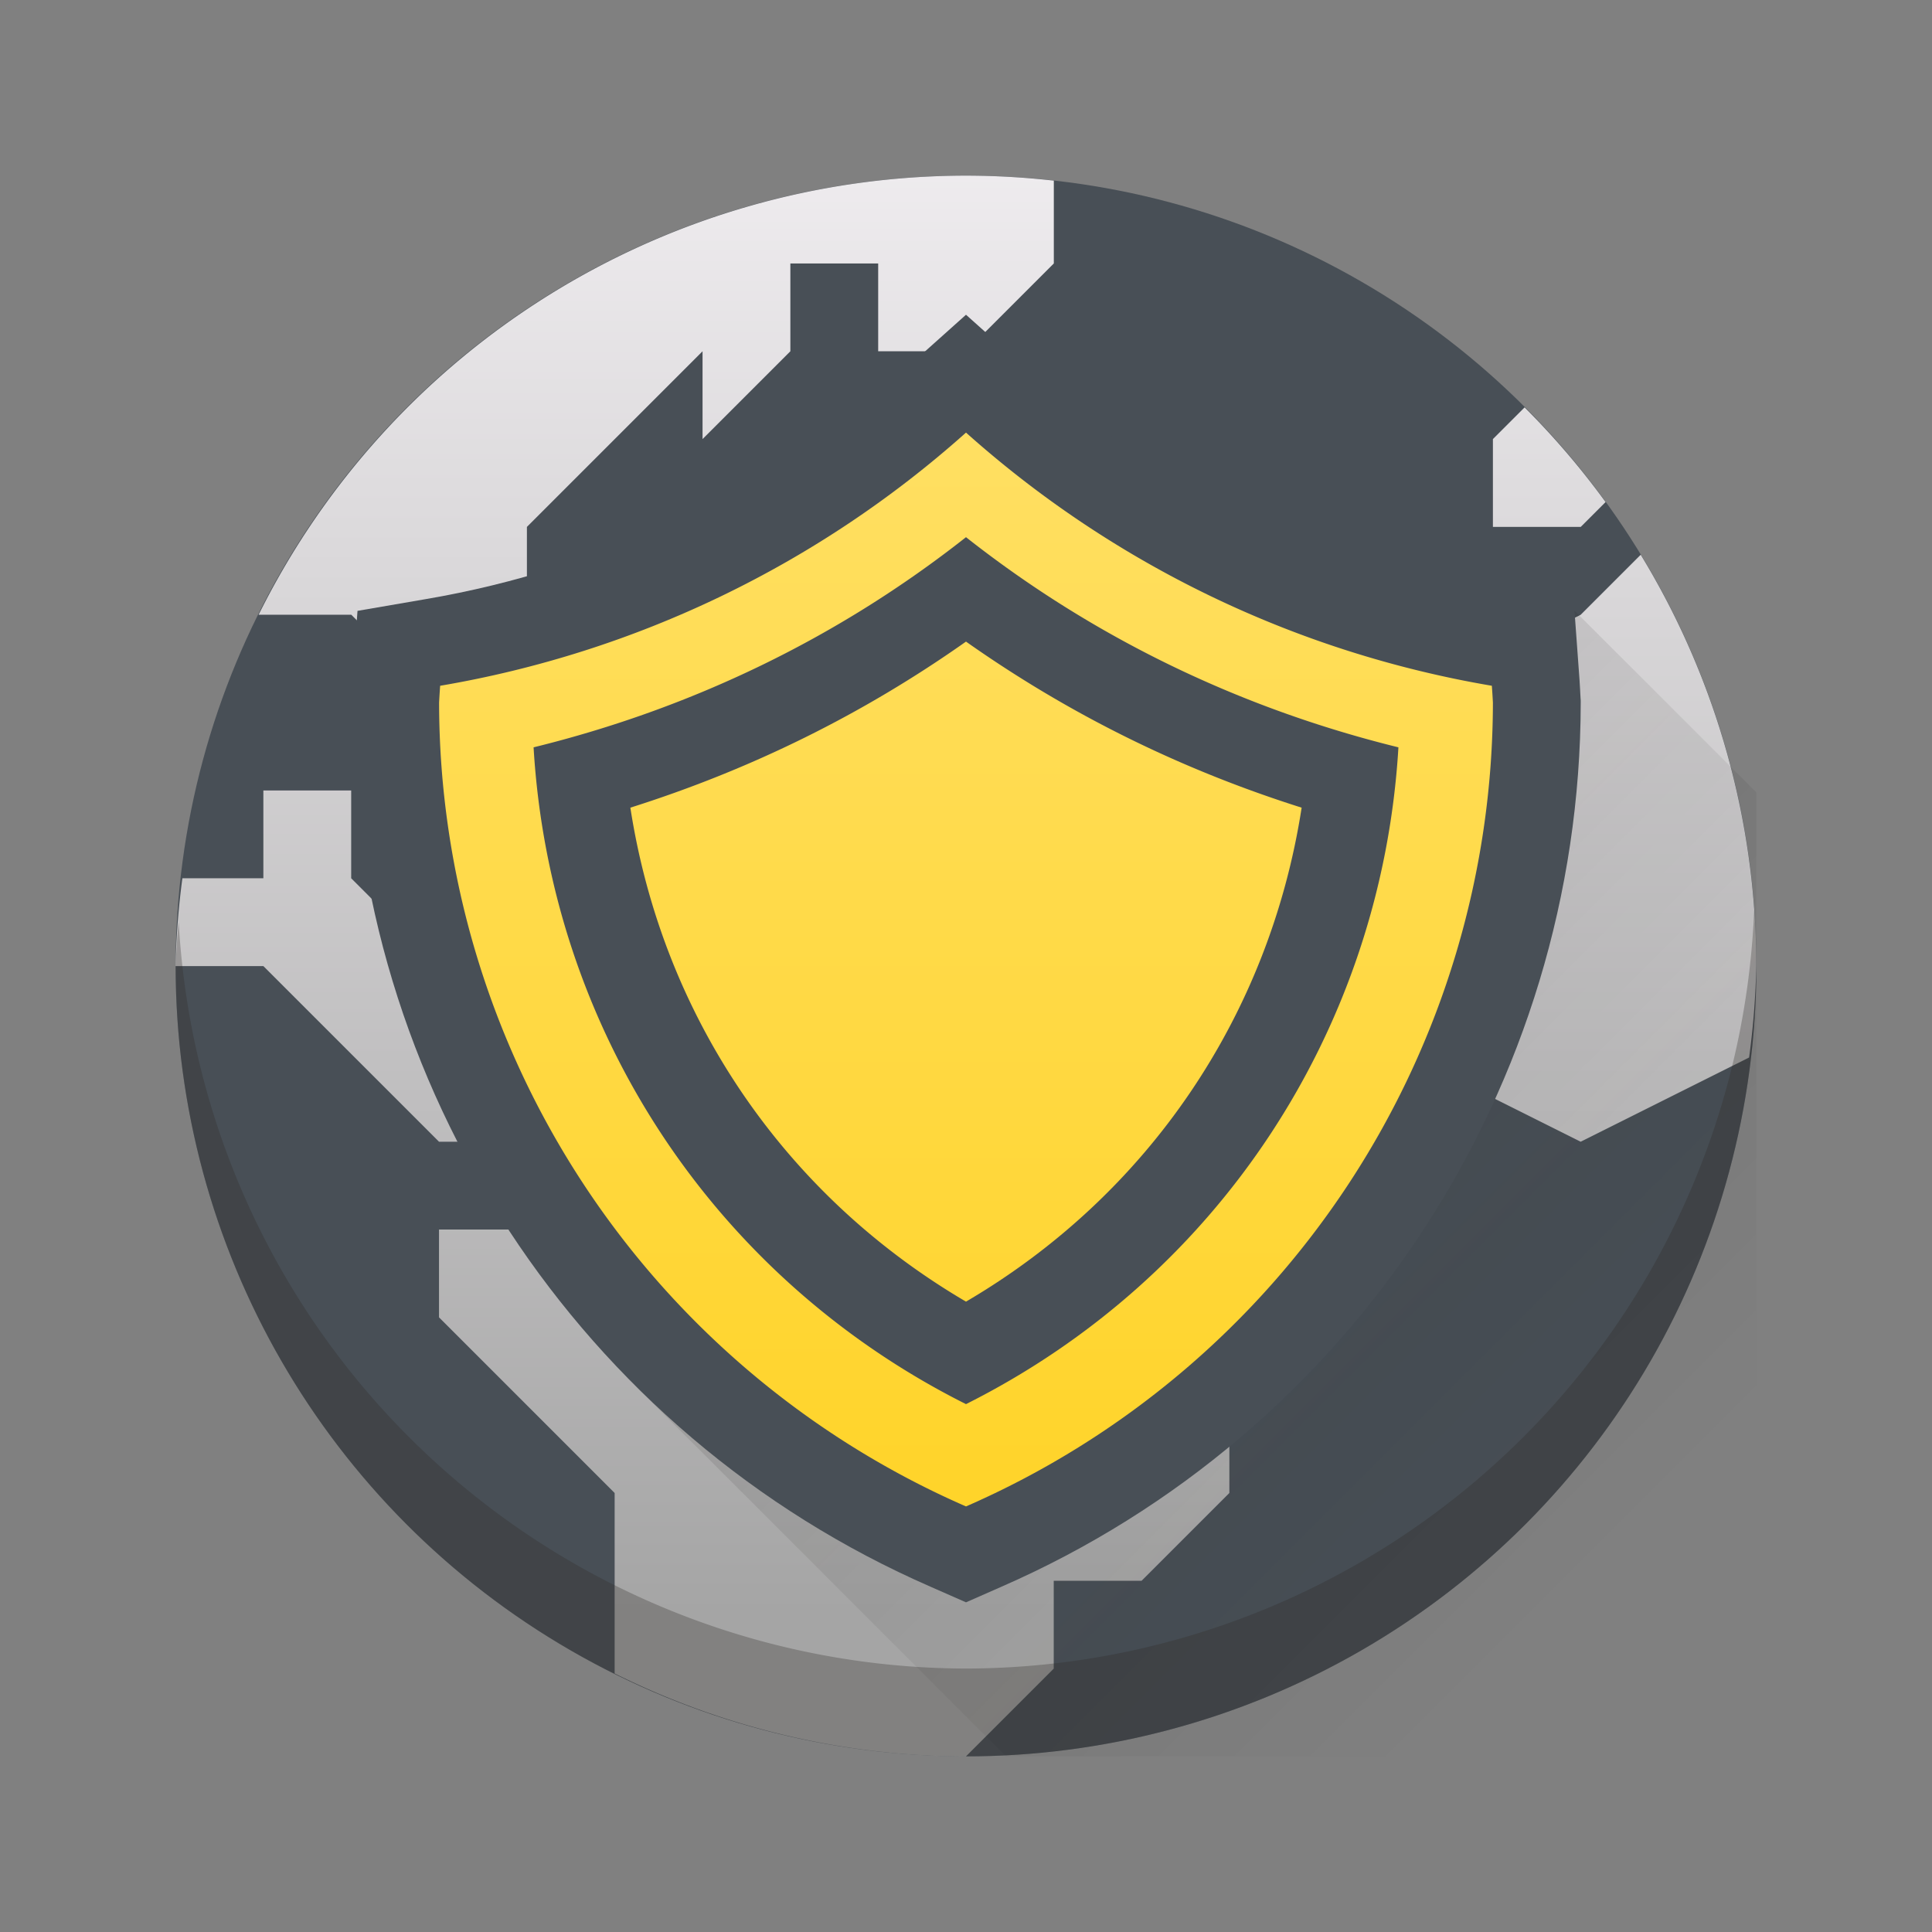 <svg height="22" width="22" xmlns="http://www.w3.org/2000/svg" xmlns:xlink="http://www.w3.org/1999/xlink"><rect width="100%" height="100%" fill="#808080" stroke="none"/><linearGradient id="a" gradientUnits="userSpaceOnUse" x1="24.018" x2="24.018" y1="18.383" y2=".383"><stop offset="0" stop-color="#a5a5a5"/><stop offset="1" stop-color="#f5f2f5"/></linearGradient><linearGradient id="b" gradientUnits="userSpaceOnUse" x1="5" x2="5" y1="17" y2="5"><stop offset="0" stop-color="#ffd42a"/><stop offset="1" stop-color="#ffdf62"/></linearGradient><linearGradient id="c" gradientUnits="userSpaceOnUse" x1="7" x2="18" y1="7" y2="18"><stop offset="0" stop-color="#2f2e29"/><stop offset="1" stop-opacity="0"/></linearGradient><g stroke-linejoin="round" stroke-width="2"><circle cx="11" cy="11" fill="#484f56" r="9"/><path d="m11 2a9 9 0 0 0 -8.055 5h1.055l1 1v-1h1v-1l2-2v1l1-1v-1h1v1h1l1-1v-.943a9 9 0 0 0 -1-.057zm6.361 2.639-.361.361v1h1l.283-.283a9 9 0 0 0 -.922-1.078zm1.322 1.678-.684.684-2 1-1 3h1v1l2 1 1.918-.959a9 9 0 0 0 .082-1.041 9 9 0 0 0 -1.316-4.684zm-15.684 2.684v1h-.922a9 9 0 0 0 -.078 1h1l2 2h1v1h-1v1l2 2v2.055a9 9 0 0 0 4 .945l1-1v-1h1l1-1v-1l1-1-1-1h-2l-1-1h-1l-1-1h-2v-1l-1 1h-1v-1l-1-1v-1z" fill="url(#a)"/><path d="m19.975 10.359a9 9 0 0 1 -8.975 8.641 9 9 0 0 1 -8.965-8.5 9 9 0 0 0 -.035.5 9 9 0 0 0 9 9 9 9 0 0 0 9-9 9 9 0 0 0 -.025-.641z" fill="#2f2e29" opacity=".3"/></g><path d="m17.93 6.955-10.705 8.814 4.23 4.23h8.545v-10.975z" fill="url(#c)" opacity=".2"/><path d="m11 3.584-.666.596c-1.545 1.38-3.448 2.296-5.49 2.643l-.773.133-.057.783c-.005.07-.008.141-.012.211l-.002.025v.027c.005 4.367 2.597 8.322 6.6 10.068l.4.176.4-.176c4.002-1.747 6.595-5.701 6.6-10.068v-.027l-.002-.025c-.004-.07-.007-.141-.012-.211l-.057-.783-.773-.133c-2.042-.347-3.946-1.262-5.49-2.643z" fill="#484f56"/><path d="m11 4.926a12 12 0 0 1 -5.988 2.883 10 10 0 0 0 -.012.191 10 10 0 0 0 6 9.154 10 10 0 0 0 6-9.154 10 10 0 0 0 -.012-.191 12 12 0 0 1 -5.988-2.883zm0 1.191c1.456 1.147 3.124 1.95 4.924 2.393-.19 3.206-2.05 6.038-4.924 7.479-2.874-1.44-4.734-4.272-4.924-7.479 1.799-.442 3.467-1.245 4.924-2.393zm0 1.189c-1.177.83-2.45 1.457-3.822 1.891.366 2.368 1.747 4.408 3.822 5.625 2.076-1.217 3.456-3.257 3.822-5.625-1.372-.434-2.645-1.061-3.822-1.891z" fill="url(#b)" stroke-width="2"/></svg>